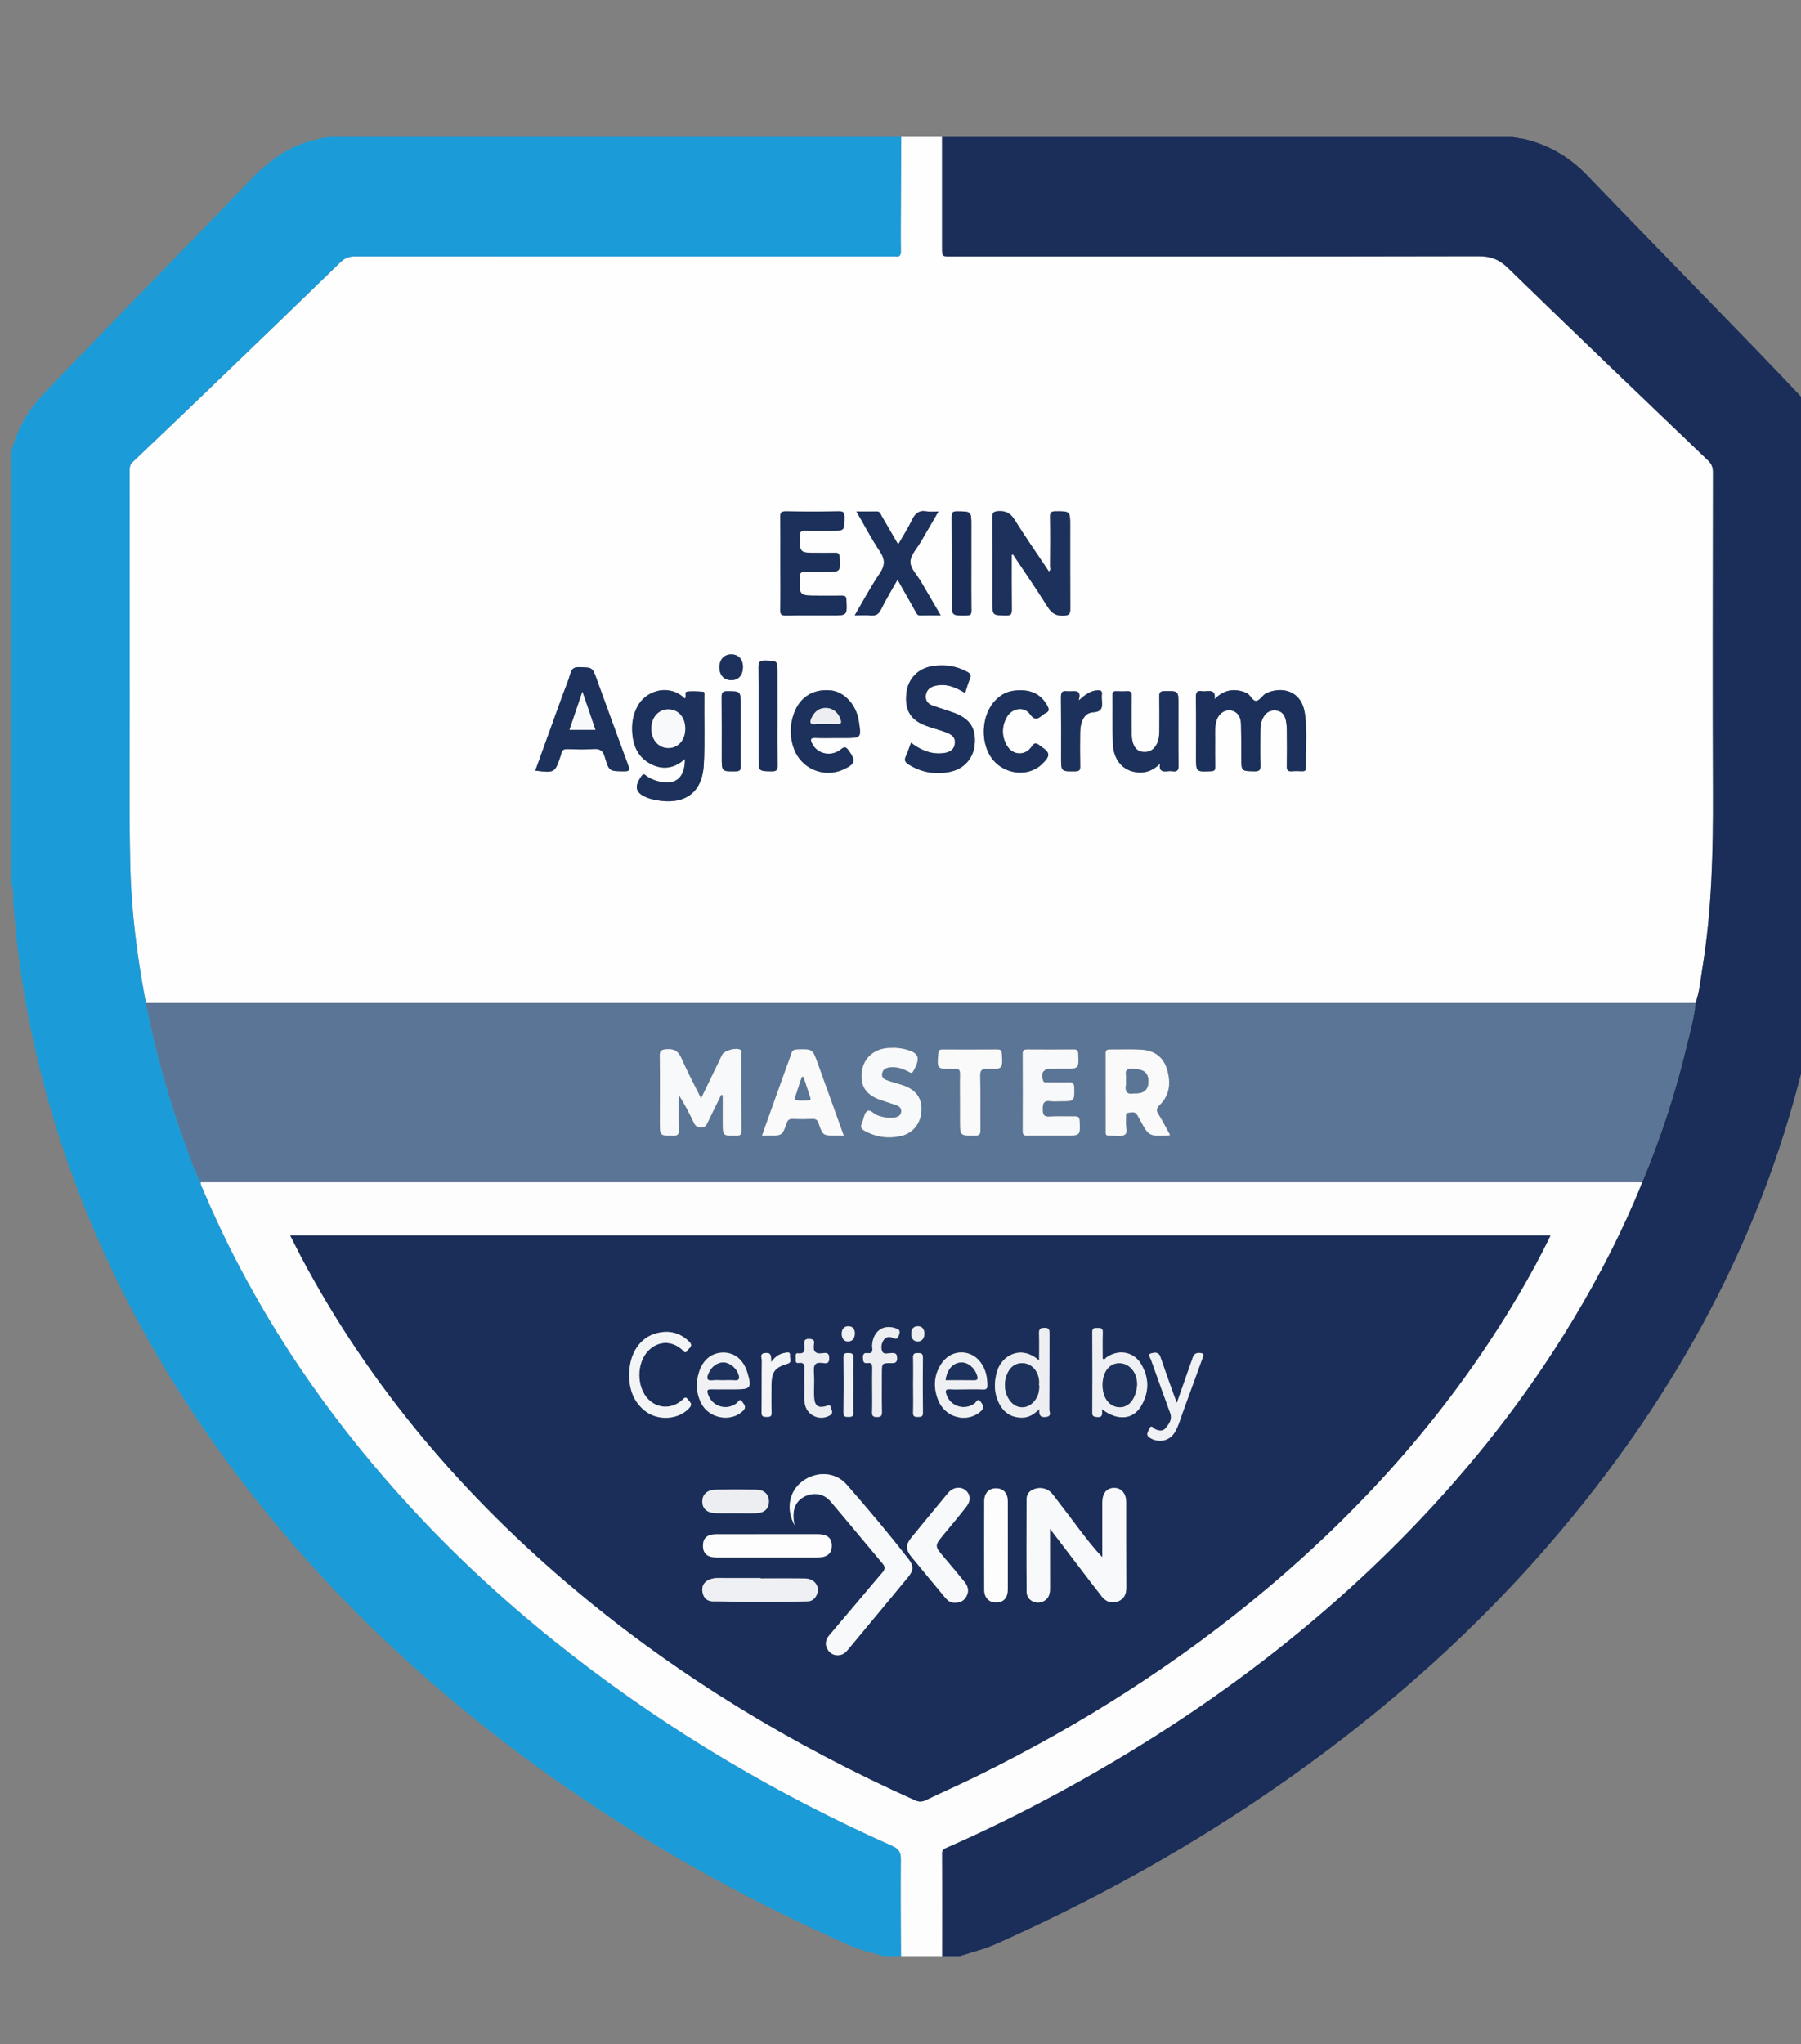 <?xml version="1.0" encoding="utf-8"?>
<!-- Generator: Adobe Illustrator 16.0.0, SVG Export Plug-In . SVG Version: 6.00 Build 0)  -->
<!DOCTYPE svg PUBLIC "-//W3C//DTD SVG 1.1//EN" "http://www.w3.org/Graphics/SVG/1.1/DTD/svg11.dtd">
<svg version="1.1" id="Layer_1" xmlns="http://www.w3.org/2000/svg" xmlns:xlink="http://www.w3.org/1999/xlink" x="0px" y="0px"
	 width="60.062px" height="68.166px" viewBox="0 0 60.062 68.166" enable-background="new 0 0 60.062 68.166" xml:space="preserve">
<rect x="0" y="0" width="60.062" height="68.166" fill="#808080" stroke="none"/>
<g>
	<path fill-rule="evenodd" clip-rule="evenodd" fill="#FEFEFE" d="M30.052,4.541c0.455,0,0.91,0,1.365,0c0,1.236,0,2.472,0,3.709
		c0,0.303,0,0.303,0.293,0.303c5.864,0,11.728,0.004,17.592-0.009c0.405,0,0.691,0.104,0.988,0.394
		c2.211,2.152,4.441,4.283,6.67,6.417c0.12,0.115,0.164,0.229,0.164,0.395c-0.004,3.557-0.013,7.116,0,10.673
		c0.008,1.965-0.036,3.924-0.354,5.869c-0.062,0.385-0.09,0.779-0.227,1.151c-0.113,0-0.228,0.002-0.341,0.002
		c-17.107,0-34.215,0-51.321,0c-0.016-0.051-0.034-0.102-0.045-0.153c-0.271-1.46-0.459-2.933-0.493-4.417
		c-0.036-1.66-0.018-3.322-0.018-4.982c-0.002-2.723,0-5.446-0.001-8.169c0-0.113-0.006-0.217,0.094-0.311
		c0.842-0.797,1.68-1.599,2.516-2.402c1.476-1.418,2.951-2.838,4.418-4.265c0.15-0.146,0.296-0.196,0.498-0.196
		c5.947,0.004,11.894,0.003,17.841,0.003c0.061,0,0.121-0.005,0.182,0.001c0.131,0.015,0.171-0.042,0.169-0.169
		c-0.006-0.349-0.003-0.698-0.002-1.046C30.044,6.406,30.047,5.473,30.052,4.541z M40.505,23.311
		c0.041-0.271-0.106-0.281-0.279-0.262c-0.045,0.004-0.092,0.007-0.137,0c-0.177-0.031-0.209,0.047-0.207,0.212
		c0.01,0.66,0.004,1.319,0.004,1.979c0,0.506-0.001,0.502,0.505,0.479c0.114-0.005,0.136-0.043,0.135-0.146
		c-0.006-0.311-0.003-0.622-0.002-0.932c0-0.211-0.019-0.425,0.053-0.63c0.084-0.25,0.331-0.387,0.552-0.298
		c0.197,0.078,0.252,0.255,0.258,0.442c0.01,0.371,0.009,0.743,0.01,1.114c0,0.454,0,0.444,0.447,0.453
		c0.169,0.003,0.196-0.058,0.191-0.207c-0.01-0.379-0.005-0.758-0.003-1.137c0.001-0.167,0.022-0.334,0.113-0.479
		c0.095-0.154,0.237-0.229,0.423-0.204c0.186,0.025,0.273,0.155,0.312,0.317c0.027,0.116,0.034,0.24,0.035,0.36
		c0.005,0.395,0.007,0.789-0.001,1.183c-0.003,0.131,0.039,0.176,0.167,0.165c0.112-0.01,0.228-0.005,0.34-0.001
		c0.08,0.002,0.131-0.013,0.129-0.109c-0.013-0.599,0.051-1.201-0.03-1.794c-0.11-0.815-0.784-0.92-1.268-0.71
		c-0.143,0.061-0.231,0.249-0.351,0.267c-0.132,0.021-0.196-0.213-0.348-0.273C41.172,22.944,40.829,22.989,40.505,23.311z
		 M33.739,18.501c0.014-0.005,0.027-0.011,0.041-0.017c0.387,0.583,0.786,1.159,1.157,1.751c0.137,0.217,0.281,0.307,0.541,0.294
		c0.19-0.01,0.216-0.071,0.215-0.236c-0.006-0.917-0.003-1.834-0.003-2.751c0-0.502,0-0.496-0.497-0.493
		c-0.142,0.001-0.178,0.042-0.176,0.181c0.009,0.553,0.005,1.106,0.001,1.66c0,0.052,0.036,0.119-0.039,0.165
		c-0.383-0.573-0.776-1.138-1.141-1.72c-0.137-0.219-0.285-0.306-0.543-0.291c-0.181,0.01-0.204,0.065-0.203,0.222
		c0.007,0.933,0.003,1.865,0.003,2.797c0,0.461,0,0.452,0.457,0.461c0.172,0.003,0.192-0.06,0.19-0.207
		C33.735,19.712,33.739,19.107,33.739,18.501z M22.842,25.307c0.005,0.657-0.341,0.915-0.949,0.729
		c-0.133-0.041-0.254-0.098-0.363-0.183c-0.046-0.037-0.074-0.056-0.123,0.01c-0.279,0.375-0.219,0.592,0.216,0.75
		c0.035,0.014,0.072,0.023,0.108,0.033c0.827,0.211,1.674,0.013,1.74-1.143c0.044-0.772,0.008-1.546,0.019-2.32
		c0-0.042,0.015-0.113-0.038-0.117c-0.173-0.013-0.348-0.025-0.521-0.009c-0.138,0.013-0.009,0.177-0.097,0.235
		c-0.471-0.484-1.271-0.313-1.577,0.266c-0.137,0.256-0.185,0.524-0.174,0.81c0.016,0.469,0.177,0.869,0.604,1.098
		C22.092,25.684,22.489,25.63,22.842,25.307z M26.025,18.792c0,0.516,0.007,1.031-0.003,1.547c-0.003,0.153,0.046,0.187,0.19,0.185
		c0.508-0.009,1.017-0.003,1.524-0.003c0.522,0,0.518,0,0.49-0.52c-0.006-0.115-0.048-0.141-0.149-0.139
		c-0.258,0.004-0.516,0.001-0.772,0.001c-0.663,0-0.661,0-0.626-0.656c0.006-0.11,0.038-0.142,0.145-0.139
		c0.235,0.006,0.471,0.001,0.706,0.001c0.502,0,0.499,0,0.47-0.497c-0.009-0.11-0.043-0.144-0.148-0.141
		c-0.204,0.005-0.409,0.001-0.615,0.001c-0.574,0-0.571,0-0.557-0.587c0.003-0.118,0.034-0.154,0.153-0.151
		c0.295,0.008,0.591,0.003,0.887,0.003c0.447,0,0.442,0,0.443-0.453c0-0.138-0.021-0.199-0.183-0.195
		c-0.591,0.01-1.183,0.01-1.773,0c-0.162-0.003-0.187,0.057-0.185,0.195C26.029,17.761,26.025,18.276,26.025,18.792z M17.852,25.697
		c0.652,0.079,0.652,0.079,0.851-0.506c0.006-0.021,0.015-0.043,0.019-0.065c0.019-0.119,0.089-0.15,0.206-0.146
		c0.288,0.009,0.577,0.02,0.863-0.002c0.218-0.017,0.317,0.055,0.38,0.264c0.144,0.484,0.153,0.474,0.642,0.479
		c0.173,0.002,0.2-0.034,0.139-0.199c-0.354-0.953-0.699-1.909-1.047-2.865c-0.147-0.405-0.146-0.396-0.567-0.41
		c-0.176-0.006-0.268,0.033-0.317,0.217c-0.062,0.232-0.162,0.454-0.244,0.68C18.468,23.993,18.159,24.844,17.852,25.697z
		 M32.185,23.11c0.055-0.164,0.096-0.326,0.163-0.477c0.055-0.125,0.001-0.179-0.095-0.233c-0.359-0.201-0.744-0.247-1.143-0.192
		c-0.486,0.066-0.83,0.424-0.882,0.898c-0.062,0.572,0.133,0.902,0.655,1.096c0.212,0.078,0.434,0.132,0.646,0.211
		c0.183,0.067,0.356,0.162,0.311,0.405c-0.044,0.229-0.225,0.283-0.425,0.3c-0.391,0.034-0.721-0.114-1.033-0.351
		c-0.06,0.159-0.107,0.311-0.174,0.453c-0.062,0.132-0.02,0.202,0.096,0.273c0.433,0.269,0.901,0.347,1.393,0.24
		c0.486-0.105,0.788-0.482,0.813-0.964c0.028-0.51-0.18-0.811-0.701-1.003c-0.234-0.085-0.474-0.155-0.707-0.239
		c-0.138-0.05-0.233-0.143-0.229-0.303c0.005-0.171,0.097-0.284,0.253-0.339c0.071-0.024,0.146-0.037,0.221-0.042
		C31.655,22.822,31.92,22.945,32.185,23.11z M31.372,20.521c-0.229-0.392-0.441-0.756-0.653-1.119
		c-0.129-0.222-0.36-0.446-0.357-0.667c0.002-0.23,0.228-0.46,0.358-0.688c0.188-0.325,0.376-0.647,0.577-0.992
		c-0.157,0-0.282,0.017-0.4-0.004c-0.25-0.043-0.38,0.07-0.483,0.288c-0.13,0.274-0.297,0.53-0.46,0.815
		c-0.199-0.343-0.376-0.652-0.556-0.958c-0.035-0.062-0.055-0.144-0.155-0.142c-0.215,0.003-0.43,0.001-0.681,0.001
		c0.273,0.47,0.502,0.913,0.779,1.325c0.18,0.268,0.183,0.468,0.001,0.738c-0.3,0.441-0.551,0.915-0.838,1.402
		c0.199,0,0.366-0.012,0.528,0.003c0.174,0.016,0.27-0.04,0.351-0.202c0.164-0.333,0.357-0.65,0.55-0.992
		c0.21,0.372,0.402,0.714,0.598,1.056c0.036,0.063,0.056,0.139,0.157,0.136C30.904,20.516,31.122,20.521,31.372,20.521z
		 M27.838,24.611c0.105,0,0.212,0,0.319,0c0.571,0,0.571,0,0.482-0.574c-0.083-0.536-0.479-0.969-0.929-1.015
		c-0.595-0.061-1.052,0.228-1.243,0.799c-0.131,0.385-0.129,0.773,0.014,1.157c0.248,0.663,1.002,0.975,1.646,0.681
		c0.396-0.181,0.423-0.299,0.169-0.641c-0.085-0.116-0.129-0.129-0.251-0.031c-0.324,0.259-0.779,0.161-0.955-0.18
		c-0.065-0.127-0.083-0.209,0.111-0.199C27.412,24.619,27.626,24.611,27.838,24.611z M38.684,25.468
		c-0.04,0.236,0.078,0.274,0.259,0.25c0.052-0.008,0.107-0.008,0.158,0c0.156,0.023,0.206-0.03,0.203-0.195
		c-0.01-0.675-0.004-1.35-0.004-2.025c0-0.467,0-0.459-0.47-0.453c-0.151,0.001-0.172,0.06-0.169,0.189
		c0.007,0.364,0.003,0.729,0.002,1.093c0,0.167-0.006,0.334-0.086,0.487c-0.092,0.176-0.23,0.274-0.438,0.262
		c-0.205-0.012-0.305-0.136-0.362-0.319c-0.039-0.126-0.035-0.254-0.036-0.382c-0.003-0.387-0.007-0.774,0.002-1.161
		c0.002-0.131-0.039-0.176-0.167-0.167c-0.113,0.009-0.229,0.006-0.342,0.001c-0.097-0.005-0.134,0.027-0.133,0.128
		c0.007,0.546-0.011,1.093,0.014,1.639c0.022,0.497,0.295,0.834,0.699,0.922C38.141,25.808,38.427,25.721,38.684,25.468z
		 M34.017,23.017c-0.346,0.002-0.573,0.09-0.8,0.312c-0.505,0.494-0.55,1.478-0.093,2.019c0.418,0.493,1.185,0.557,1.621,0.134
		c0.294-0.287,0.288-0.381-0.043-0.602c-0.013-0.008-0.025-0.018-0.037-0.027c-0.098-0.076-0.16-0.107-0.257,0.036
		c-0.218,0.328-0.645,0.303-0.837-0.041c-0.167-0.296-0.166-0.613-0.009-0.912c0.169-0.326,0.587-0.402,0.786-0.122
		c0.162,0.227,0.27,0.155,0.419,0.031c0.034-0.029,0.073-0.052,0.114-0.073c0.102-0.052,0.111-0.116,0.057-0.219
		C34.743,23.178,34.431,23.011,34.017,23.017z M35.971,23.359c0.108-0.36-0.104-0.311-0.277-0.31c-0.038,0-0.076,0.004-0.113-0.001
		c-0.164-0.026-0.2,0.05-0.198,0.204c0.008,0.667,0.004,1.335,0.004,2.002c0,0.478-0.001,0.472,0.479,0.465
		c0.133-0.001,0.162-0.046,0.159-0.169c-0.007-0.372-0.007-0.744-0.002-1.115c0.006-0.394,0.145-0.665,0.428-0.682
		c0.321-0.019,0.317-0.188,0.296-0.412c-0.007-0.06-0.008-0.122,0-0.181c0.02-0.131-0.046-0.15-0.156-0.142
		C36.358,23.035,36.187,23.166,35.971,23.359z M32.393,18.813c0-0.432,0-0.864,0-1.296c0-0.47-0.001-0.462-0.475-0.467
		c-0.152-0.001-0.186,0.046-0.185,0.19c0.006,0.932,0.003,1.864,0.003,2.795c0,0.499,0,0.495,0.495,0.488
		c0.13-0.001,0.167-0.036,0.164-0.165C32.389,19.843,32.393,19.328,32.393,18.813z M25.928,23.866c0-0.478,0-0.955,0-1.433
		c0-0.405,0-0.397-0.404-0.408c-0.174-0.004-0.231,0.038-0.229,0.223c0.01,1.008,0.004,2.017,0.004,3.024
		c0,0.451,0,0.443,0.45,0.448c0.157,0.001,0.185-0.053,0.183-0.194C25.924,24.972,25.928,24.419,25.928,23.866z M24.699,24.393
		c0-0.303,0-0.605,0-0.908c0-0.441,0-0.433-0.439-0.438c-0.168-0.002-0.195,0.059-0.193,0.208c0.007,0.666,0.003,1.332,0.003,1.997
		c0,0.481,0,0.475,0.472,0.468c0.136-0.002,0.162-0.047,0.161-0.17C24.694,25.164,24.699,24.778,24.699,24.393z M24.777,22.236
		c-0.002-0.26-0.158-0.421-0.403-0.416c-0.234,0.006-0.387,0.183-0.383,0.443c0.006,0.257,0.167,0.423,0.407,0.416
		C24.637,22.673,24.778,22.507,24.777,22.236z"/>
	<path fill-rule="evenodd" clip-rule="evenodd" fill="#1B9CD8" d="M30.052,4.541c-0.005,0.932-0.008,1.865-0.012,2.797
		c-0.001,0.349-0.004,0.698,0.002,1.046c0.002,0.127-0.038,0.184-0.169,0.169c-0.061-0.006-0.121-0.001-0.182-0.001
		c-5.947,0-11.894,0.001-17.841-0.003c-0.202,0-0.348,0.05-0.498,0.196c-1.467,1.427-2.942,2.846-4.418,4.265
		c-0.836,0.803-1.674,1.604-2.516,2.402c-0.1,0.094-0.094,0.198-0.094,0.311c0.001,2.723-0.001,5.446,0.001,8.169
		c0,1.661-0.019,3.322,0.018,4.982c0.034,1.484,0.223,2.958,0.493,4.417c0.011,0.052,0.029,0.103,0.045,0.153
		c0,0.022-0.006,0.046-0.002,0.067c0.326,1.605,0.758,3.182,1.328,4.718c0.148,0.402,0.276,0.813,0.489,1.189
		c-0.013,0.082,0.032,0.147,0.062,0.215c0.357,0.844,0.745,1.673,1.17,2.487c1.656,3.184,3.767,6.04,6.235,8.636
		c1.528,1.607,3.178,3.081,4.93,4.441c3.29,2.556,6.853,4.656,10.656,6.349c0.214,0.096,0.299,0.203,0.297,0.448
		c-0.012,1.077,0,2.154,0.005,3.231c-0.196,0-0.395,0-0.592,0c-0.367-0.11-0.744-0.185-1.099-0.341
		c-1.602-0.708-3.169-1.483-4.701-2.327c-4.065-2.241-7.797-4.937-11.138-8.16c-1.536-1.481-2.959-3.065-4.266-4.752
		c-2.658-3.43-4.748-7.17-6.134-11.29c-0.901-2.68-1.476-5.428-1.676-8.252c-0.016-0.22,0.019-0.449-0.078-0.661
		c0-4.78,0-9.56,0-14.34c0.186-0.76,0.558-1.42,1.096-1.982c1.192-1.248,2.397-2.485,3.6-3.726c1.064-1.099,2.138-2.189,3.192-3.298
		c0.593-0.625,1.238-1.157,2.088-1.392c0.224-0.062,0.451-0.109,0.678-0.164C17.365,4.541,23.708,4.541,30.052,4.541z"/>
	<path fill-rule="evenodd" clip-rule="evenodd" fill="#1A2E59" d="M50.447,4.541c0.131,0.077,0.283,0.066,0.424,0.102
		c0.799,0.2,1.478,0.597,2.052,1.193c1.313,1.366,2.638,2.722,3.957,4.083c1.055,1.089,2.115,2.172,3.155,3.276
		c0.487,0.518,0.85,1.121,0.994,1.833c0.017,0.088,0.025,0.18,0.025,0.27c0.001,4.529,0.021,9.058-0.009,13.586
		c-0.012,1.92-0.293,3.818-0.696,5.696c-1.236,5.744-3.821,10.839-7.45,15.425c-3.074,3.883-6.722,7.144-10.816,9.917
		c-2.812,1.906-5.78,3.529-8.883,4.91c-0.386,0.171-0.792,0.269-1.19,0.396c-0.197,0-0.396,0-0.593,0
		c0-1.138,0.005-2.275-0.003-3.413c-0.002-0.148,0.089-0.173,0.183-0.215c1.072-0.472,2.125-0.981,3.16-1.528
		c4.565-2.409,8.715-5.381,12.313-9.101c2.057-2.126,3.871-4.44,5.396-6.977c0.881-1.465,1.662-2.982,2.3-4.57
		c0.606-1.454,1.099-2.945,1.467-4.477c0.121-0.498,0.262-0.992,0.313-1.504c0.137-0.372,0.165-0.766,0.227-1.151
		c0.317-1.944,0.361-3.904,0.354-5.869c-0.013-3.558-0.004-7.116,0-10.673c0-0.166-0.044-0.28-0.164-0.395
		c-2.229-2.134-4.459-4.265-6.67-6.417c-0.297-0.29-0.583-0.395-0.988-0.394C43.438,8.557,37.574,8.553,31.71,8.553
		c-0.293,0-0.293,0-0.293-0.303c0-1.237,0-2.473,0-3.709C37.762,4.541,44.104,4.541,50.447,4.541z"/>
	<path fill-rule="evenodd" clip-rule="evenodd" fill="#FDFDFE" d="M54.765,39.423c-0.638,1.588-1.419,3.105-2.3,4.57
		c-1.524,2.537-3.339,4.85-5.396,6.977c-3.598,3.719-7.747,6.692-12.313,9.101c-1.035,0.547-2.088,1.056-3.16,1.528
		c-0.094,0.042-0.185,0.067-0.183,0.215c0.008,1.137,0.003,2.275,0.003,3.413c-0.455,0-0.91,0-1.365,0
		c-0.005-1.077-0.017-2.154-0.005-3.231c0.002-0.246-0.083-0.352-0.297-0.448c-3.804-1.693-7.366-3.793-10.656-6.349
		c-1.752-1.36-3.401-2.834-4.93-4.441c-2.469-2.597-4.579-5.452-6.235-8.636c-0.425-0.813-0.813-1.643-1.17-2.487
		c-0.029-0.068-0.074-0.134-0.062-0.215c0.046,0,0.091-0.001,0.137-0.001c15.901,0,31.803,0,47.703,0
		C54.613,39.418,54.688,39.421,54.765,39.423z M51.707,41.199c-14.021,0-28.009,0-42.026,0c0.125,0.246,0.238,0.474,0.355,0.698
		c2.305,4.353,5.443,8.021,9.207,11.167c3.423,2.863,7.21,5.143,11.277,6.968c0.119,0.054,0.22,0.058,0.341,0
		c0.592-0.284,1.193-0.549,1.782-0.84c3.455-1.703,6.684-3.758,9.633-6.243c3.313-2.792,6.142-6,8.348-9.738
		C51.007,42.562,51.37,41.901,51.707,41.199z"/>
	<path fill-rule="evenodd" clip-rule="evenodd" fill="#5A7595" d="M54.765,39.423c-0.076-0.001-0.151-0.004-0.228-0.004
		c-15.9,0-31.802,0-47.703,0c-0.046,0-0.091,0.001-0.137,0.001c-0.213-0.375-0.341-0.787-0.489-1.189
		c-0.57-1.536-1.002-3.112-1.328-4.718c-0.004-0.021,0.002-0.045,0.002-0.067c17.106,0,34.214,0,51.321,0
		c0.113,0,0.228-0.002,0.341-0.002c-0.051,0.512-0.191,1.006-0.313,1.504C55.863,36.478,55.371,37.969,54.765,39.423z M23.38,36.627
		c-0.231-0.47-0.459-0.89-0.648-1.327c-0.105-0.247-0.246-0.336-0.512-0.312c-0.164,0.016-0.219,0.044-0.216,0.218
		c0.009,0.744,0.003,1.487,0.003,2.23c0,0.441,0,0.435,0.448,0.434c0.138,0,0.185-0.034,0.181-0.177
		c-0.011-0.396-0.004-0.793-0.004-1.19c0.196,0.309,0.359,0.622,0.51,0.941c0.054,0.113,0.124,0.149,0.246,0.15
		c0.126,0.001,0.167-0.063,0.213-0.16c0.146-0.31,0.301-0.616,0.451-0.924c0.017,0.005,0.033,0.009,0.051,0.014c0,0.3,0,0.6,0,0.899
		c0,0.458,0,0.454,0.455,0.447c0.124-0.002,0.172-0.028,0.171-0.163c-0.005-0.85-0.003-1.7-0.004-2.549
		c0-0.051,0.02-0.11-0.031-0.149c-0.12-0.091-0.541,0.02-0.609,0.161C23.856,35.639,23.629,36.109,23.38,36.627z M39.021,37.848
		c-0.136-0.245-0.251-0.475-0.387-0.691c-0.087-0.134-0.065-0.203,0.048-0.317c0.352-0.35,0.366-0.787,0.222-1.225
		c-0.126-0.383-0.428-0.586-0.825-0.611c-0.354-0.021-0.712-0.004-1.067-0.008c-0.089-0.001-0.14,0.018-0.14,0.123
		c0.002,0.872,0.001,1.744,0.001,2.615c0,0.06-0.007,0.132,0.084,0.129c0.188-0.004,0.402,0.064,0.557-0.028
		c0.106-0.065,0.024-0.27,0.036-0.411c0.006-0.045-0.003-0.092,0.003-0.136c0.008-0.068-0.036-0.172,0.077-0.181
		c0.098-0.007,0.217-0.053,0.29,0.064c0.032,0.051,0.059,0.105,0.089,0.158c0.306,0.561,0.306,0.561,0.942,0.535
		C38.966,37.863,38.979,37.857,39.021,37.848z M35.047,37.866c0.166,0,0.333,0,0.499,0c0.487,0,0.483,0,0.461-0.49
		c-0.007-0.124-0.051-0.153-0.163-0.15c-0.273,0.005-0.547-0.013-0.819,0.006c-0.207,0.016-0.25-0.055-0.249-0.25
		c0-0.201,0.043-0.292,0.261-0.262c0.111,0.016,0.227,0.003,0.341,0.003c0.462,0,0.456,0,0.448-0.459
		c-0.003-0.147-0.06-0.177-0.189-0.172c-0.236,0.007-0.472,0.003-0.706,0c-0.056,0-0.117,0.02-0.146-0.067
		c-0.081-0.25,0.014-0.39,0.277-0.39c0.144,0,0.287,0,0.432,0c0.488,0,0.485,0,0.466-0.482c-0.003-0.115-0.031-0.16-0.153-0.159
		c-0.516,0.005-1.031,0.004-1.547,0.001c-0.1,0-0.152,0.017-0.152,0.135c0.004,0.864,0.004,1.729,0,2.593
		c0,0.108,0.035,0.146,0.143,0.144C34.515,37.862,34.78,37.866,35.047,37.866z M28.138,37.866c-0.297-0.828-0.58-1.617-0.864-2.406
		c-0.175-0.486-0.176-0.482-0.691-0.466c-0.11,0.003-0.159,0.038-0.193,0.141c-0.072,0.223-0.158,0.441-0.237,0.662
		c-0.244,0.681-0.487,1.364-0.739,2.069c0.091,0,0.159,0,0.226,0c0.445,0.001,0.448,0.002,0.598-0.417
		c0.035-0.102,0.086-0.141,0.196-0.137c0.22,0.009,0.44,0.009,0.658,0c0.115-0.004,0.172,0.028,0.21,0.145
		c0.139,0.412,0.146,0.41,0.584,0.409C27.959,37.866,28.035,37.866,28.138,37.866z M29.801,34.934c0,0.004-0.001,0.008-0.001,0.012
		c-0.053,0-0.105-0.003-0.159,0c-0.496,0.027-0.844,0.336-0.9,0.799c-0.06,0.477,0.147,0.778,0.65,0.945
		c0.164,0.056,0.33,0.107,0.494,0.164c0.1,0.034,0.177,0.094,0.17,0.213c-0.009,0.131-0.108,0.18-0.215,0.199
		c-0.19,0.035-0.373-0.006-0.558-0.064c-0.133-0.041-0.26-0.223-0.364-0.147c-0.103,0.075-0.112,0.271-0.177,0.407
		c-0.06,0.127-0.009,0.192,0.099,0.251c0.373,0.209,0.774,0.262,1.187,0.174c0.425-0.09,0.689-0.436,0.704-0.865
		c0.013-0.413-0.192-0.688-0.629-0.834c-0.149-0.05-0.305-0.088-0.455-0.139c-0.122-0.042-0.263-0.088-0.228-0.258
		c0.032-0.162,0.17-0.196,0.314-0.204c0.203-0.01,0.387,0.054,0.563,0.147c0.061,0.031,0.106,0.083,0.164-0.019
		c0.253-0.457,0.188-0.617-0.321-0.736C30.027,34.952,29.913,34.948,29.801,34.934z M32.015,36.756c0,0.212,0,0.424,0,0.636
		c0,0.482,0,0.477,0.49,0.478c0.146,0,0.193-0.038,0.191-0.189c-0.008-0.597,0.007-1.196-0.009-1.794
		c-0.007-0.206,0.054-0.253,0.252-0.248c0.502,0.013,0.501,0.003,0.47-0.497c-0.005-0.104-0.031-0.147-0.143-0.146
		c-0.613,0.004-1.228,0.003-1.841,0.001c-0.097,0-0.125,0.036-0.134,0.132c-0.043,0.515-0.046,0.515,0.457,0.516
		c0.03,0,0.063,0.003,0.091-0.001c0.144-0.021,0.18,0.047,0.177,0.181C32.009,36.135,32.015,36.445,32.015,36.756z"/>
	<path fill-rule="evenodd" clip-rule="evenodd" fill="#1B305A" d="M40.505,23.311c0.324-0.322,0.667-0.367,1.048-0.214
		c0.151,0.061,0.216,0.294,0.348,0.273c0.119-0.019,0.208-0.206,0.351-0.267c0.483-0.209,1.157-0.104,1.268,0.71
		c0.081,0.593,0.018,1.196,0.03,1.794c0.002,0.096-0.049,0.111-0.129,0.109c-0.112-0.004-0.228-0.009-0.34,0.001
		c-0.128,0.011-0.17-0.034-0.167-0.165c0.008-0.394,0.006-0.788,0.001-1.183c-0.001-0.12-0.008-0.244-0.035-0.36
		c-0.038-0.163-0.126-0.292-0.312-0.317c-0.186-0.025-0.328,0.049-0.423,0.204c-0.091,0.146-0.112,0.312-0.113,0.479
		c-0.002,0.379-0.007,0.758,0.003,1.137c0.005,0.149-0.022,0.21-0.191,0.207c-0.447-0.008-0.447,0.001-0.447-0.453
		c-0.001-0.371,0-0.743-0.01-1.114c-0.006-0.188-0.061-0.364-0.258-0.442c-0.221-0.089-0.468,0.049-0.552,0.298
		c-0.071,0.206-0.053,0.419-0.053,0.63c-0.001,0.311-0.004,0.622,0.002,0.932c0.001,0.103-0.021,0.142-0.135,0.146
		c-0.506,0.023-0.505,0.027-0.505-0.479c0-0.66,0.006-1.32-0.004-1.979c-0.002-0.165,0.03-0.243,0.207-0.212
		c0.045,0.008,0.092,0.005,0.137,0C40.398,23.03,40.546,23.041,40.505,23.311z"/>
	<path fill-rule="evenodd" clip-rule="evenodd" fill="#1C315B" d="M33.739,18.501c0,0.605-0.004,1.211,0.004,1.817
		c0.002,0.147-0.019,0.21-0.19,0.207c-0.457-0.009-0.457,0-0.457-0.461c0-0.932,0.004-1.864-0.003-2.797
		c-0.001-0.157,0.022-0.212,0.203-0.222c0.258-0.015,0.406,0.072,0.543,0.291c0.364,0.582,0.758,1.146,1.141,1.72
		c0.075-0.046,0.039-0.112,0.039-0.165c0.004-0.554,0.008-1.107-0.001-1.66c-0.002-0.139,0.034-0.18,0.176-0.181
		c0.497-0.003,0.497-0.01,0.497,0.493c0,0.917-0.003,1.834,0.003,2.751c0.001,0.165-0.024,0.226-0.215,0.236
		c-0.26,0.013-0.404-0.077-0.541-0.294c-0.371-0.593-0.771-1.168-1.157-1.751C33.767,18.49,33.753,18.496,33.739,18.501z"/>
	<path fill-rule="evenodd" clip-rule="evenodd" fill="#1C315B" d="M22.842,25.307c-0.353,0.323-0.75,0.377-1.155,0.16
		c-0.427-0.229-0.588-0.629-0.604-1.098c-0.011-0.286,0.037-0.554,0.174-0.81c0.306-0.579,1.106-0.75,1.577-0.266
		c0.088-0.058-0.041-0.222,0.097-0.235c0.173-0.016,0.348-0.004,0.521,0.009c0.053,0.004,0.038,0.074,0.038,0.117
		c-0.011,0.773,0.025,1.547-0.019,2.32c-0.066,1.156-0.913,1.354-1.74,1.143c-0.036-0.009-0.073-0.019-0.108-0.033
		c-0.435-0.157-0.495-0.374-0.216-0.75c0.049-0.065,0.077-0.047,0.123-0.01c0.109,0.085,0.23,0.143,0.363,0.183
		C22.501,26.222,22.847,25.964,22.842,25.307z M21.722,24.299c0,0.378,0.244,0.649,0.579,0.644c0.324-0.005,0.553-0.272,0.552-0.646
		c0-0.372-0.229-0.639-0.554-0.644C21.965,23.65,21.721,23.922,21.722,24.299z"/>
	<path fill-rule="evenodd" clip-rule="evenodd" fill="#1B305A" d="M26.025,18.792c0-0.516,0.004-1.031-0.003-1.546
		c-0.002-0.138,0.022-0.198,0.185-0.195c0.591,0.01,1.183,0.01,1.773,0c0.161-0.003,0.183,0.058,0.183,0.195
		c-0.001,0.453,0.004,0.453-0.443,0.453c-0.296,0-0.592,0.005-0.887-0.003c-0.119-0.003-0.15,0.033-0.153,0.151
		c-0.015,0.587-0.018,0.587,0.557,0.587c0.206,0,0.411,0.004,0.615-0.001c0.105-0.003,0.14,0.031,0.148,0.141
		c0.029,0.497,0.032,0.497-0.47,0.497c-0.235,0-0.471,0.005-0.706-0.001c-0.106-0.003-0.139,0.028-0.145,0.139
		c-0.035,0.657-0.037,0.656,0.626,0.656c0.257,0,0.515,0.003,0.772-0.001c0.102-0.001,0.144,0.024,0.149,0.139
		c0.027,0.52,0.032,0.52-0.49,0.52c-0.508,0-1.017-0.005-1.524,0.003c-0.145,0.002-0.193-0.032-0.19-0.185
		C26.032,19.823,26.025,19.308,26.025,18.792z"/>
	<path fill-rule="evenodd" clip-rule="evenodd" fill="#1C315B" d="M17.852,25.697c0.308-0.854,0.616-1.705,0.923-2.554
		c0.082-0.227,0.183-0.448,0.244-0.68c0.05-0.184,0.142-0.223,0.317-0.217c0.421,0.013,0.42,0.004,0.567,0.41
		c0.348,0.956,0.693,1.913,1.047,2.865c0.062,0.165,0.034,0.201-0.139,0.199c-0.488-0.005-0.498,0.005-0.642-0.479
		c-0.063-0.209-0.162-0.281-0.38-0.264c-0.286,0.022-0.575,0.011-0.863,0.002c-0.117-0.003-0.188,0.028-0.206,0.146
		c-0.004,0.022-0.013,0.044-0.019,0.065C18.504,25.776,18.504,25.776,17.852,25.697z M18.992,24.338c0.298,0,0.572,0,0.864,0
		c-0.145-0.423-0.283-0.83-0.434-1.273C19.273,23.509,19.136,23.913,18.992,24.338z"/>
	<path fill-rule="evenodd" clip-rule="evenodd" fill="#1C315B" d="M32.185,23.11c-0.265-0.165-0.529-0.289-0.838-0.266
		c-0.075,0.005-0.149,0.017-0.221,0.042c-0.156,0.055-0.248,0.168-0.253,0.339c-0.005,0.16,0.091,0.253,0.229,0.303
		c0.233,0.084,0.473,0.154,0.707,0.239c0.521,0.192,0.729,0.493,0.701,1.003c-0.025,0.481-0.327,0.858-0.813,0.964
		c-0.491,0.107-0.96,0.029-1.393-0.24c-0.115-0.071-0.157-0.141-0.096-0.273c0.066-0.142,0.114-0.294,0.174-0.453
		c0.313,0.236,0.643,0.385,1.033,0.351c0.2-0.017,0.381-0.071,0.425-0.3c0.046-0.243-0.128-0.337-0.311-0.405
		c-0.212-0.079-0.434-0.133-0.646-0.211c-0.522-0.193-0.717-0.524-0.655-1.096c0.052-0.475,0.396-0.832,0.882-0.898
		c0.398-0.054,0.783-0.008,1.143,0.192c0.096,0.054,0.149,0.108,0.095,0.233C32.28,22.785,32.239,22.947,32.185,23.11z"/>
	<path fill-rule="evenodd" clip-rule="evenodd" fill="#1C315B" d="M31.372,20.521c-0.25,0-0.468-0.004-0.685,0.001
		c-0.102,0.003-0.121-0.074-0.157-0.136c-0.195-0.341-0.388-0.684-0.598-1.056c-0.192,0.341-0.386,0.659-0.55,0.992
		c-0.081,0.163-0.177,0.218-0.351,0.202c-0.162-0.016-0.329-0.003-0.528-0.003c0.287-0.487,0.538-0.96,0.838-1.402
		c0.182-0.27,0.179-0.47-0.001-0.738c-0.277-0.412-0.506-0.855-0.779-1.325c0.251,0,0.466,0.002,0.681-0.001
		c0.101-0.002,0.12,0.08,0.155,0.142c0.18,0.306,0.356,0.615,0.556,0.958c0.163-0.285,0.33-0.542,0.46-0.815
		c0.104-0.218,0.233-0.331,0.483-0.288c0.118,0.021,0.243,0.004,0.4,0.004c-0.201,0.345-0.39,0.667-0.577,0.992
		c-0.131,0.228-0.356,0.458-0.358,0.688c-0.003,0.221,0.229,0.445,0.357,0.667C30.931,19.765,31.144,20.128,31.372,20.521z"/>
	<path fill-rule="evenodd" clip-rule="evenodd" fill="#1C315B" d="M27.838,24.611c-0.212,0-0.426,0.008-0.637-0.003
		c-0.194-0.01-0.177,0.072-0.111,0.199c0.176,0.341,0.631,0.439,0.955,0.18c0.122-0.098,0.166-0.084,0.251,0.031
		c0.254,0.341,0.227,0.46-0.169,0.641c-0.644,0.294-1.397-0.018-1.646-0.681c-0.143-0.384-0.145-0.772-0.014-1.157
		c0.191-0.571,0.648-0.86,1.243-0.799c0.449,0.046,0.846,0.479,0.929,1.015c0.089,0.574,0.089,0.574-0.482,0.574
		C28.05,24.611,27.943,24.611,27.838,24.611z M27.532,24.145c0.129,0,0.258-0.005,0.387,0.001c0.139,0.008,0.149-0.052,0.11-0.165
		c-0.075-0.218-0.252-0.363-0.462-0.374c-0.246-0.012-0.397,0.117-0.499,0.324c-0.077,0.157-0.054,0.24,0.146,0.215
		C27.319,24.135,27.426,24.145,27.532,24.145z"/>
	<path fill-rule="evenodd" clip-rule="evenodd" fill="#1C315B" d="M38.684,25.468c-0.257,0.253-0.543,0.34-0.87,0.269
		c-0.404-0.087-0.677-0.425-0.699-0.922c-0.024-0.545-0.007-1.092-0.014-1.639c-0.001-0.101,0.036-0.133,0.133-0.128
		c0.113,0.005,0.229,0.008,0.342-0.001c0.128-0.009,0.169,0.036,0.167,0.167c-0.009,0.387-0.005,0.774-0.002,1.161
		c0.001,0.127-0.003,0.255,0.036,0.382c0.058,0.183,0.157,0.307,0.362,0.319c0.208,0.012,0.347-0.086,0.438-0.262
		c0.08-0.153,0.086-0.32,0.086-0.487c0.001-0.364,0.005-0.729-0.002-1.093c-0.003-0.129,0.018-0.188,0.169-0.189
		c0.47-0.006,0.47-0.014,0.47,0.453c0,0.675-0.006,1.35,0.004,2.025c0.003,0.165-0.047,0.218-0.203,0.195
		c-0.051-0.008-0.106-0.008-0.158,0C38.762,25.742,38.644,25.705,38.684,25.468z"/>
	<path fill-rule="evenodd" clip-rule="evenodd" fill="#1C315B" d="M34.017,23.017c0.414-0.005,0.727,0.161,0.922,0.538
		c0.055,0.103,0.045,0.167-0.057,0.219c-0.041,0.021-0.08,0.043-0.114,0.073c-0.149,0.124-0.257,0.196-0.419-0.031
		c-0.199-0.28-0.617-0.204-0.786,0.122c-0.157,0.299-0.158,0.616,0.009,0.912c0.192,0.344,0.619,0.368,0.837,0.041
		c0.097-0.144,0.159-0.112,0.257-0.036c0.012,0.009,0.024,0.019,0.037,0.027c0.331,0.221,0.337,0.315,0.043,0.602
		c-0.437,0.422-1.203,0.358-1.621-0.134c-0.457-0.541-0.412-1.525,0.093-2.019C33.443,23.107,33.671,23.019,34.017,23.017z"/>
	<path fill-rule="evenodd" clip-rule="evenodd" fill="#1C315B" d="M35.971,23.359c0.216-0.193,0.388-0.324,0.619-0.34
		c0.11-0.008,0.176,0.011,0.156,0.142c-0.008,0.059-0.007,0.122,0,0.181c0.021,0.224,0.025,0.393-0.296,0.412
		c-0.283,0.018-0.422,0.288-0.428,0.682c-0.005,0.371-0.005,0.743,0.002,1.115c0.003,0.123-0.026,0.168-0.159,0.169
		c-0.48,0.006-0.479,0.012-0.479-0.465c0-0.667,0.004-1.335-0.004-2.002c-0.002-0.154,0.034-0.23,0.198-0.204
		c0.037,0.005,0.075,0.001,0.113,0.001C35.867,23.048,36.079,22.999,35.971,23.359z"/>
	<path fill-rule="evenodd" clip-rule="evenodd" fill="#1A2E59" d="M32.393,18.813c0,0.515-0.004,1.03,0.003,1.546
		c0.003,0.129-0.034,0.163-0.164,0.165c-0.495,0.007-0.495,0.011-0.495-0.488c0-0.931,0.003-1.864-0.003-2.795
		c-0.001-0.144,0.032-0.191,0.185-0.19c0.474,0.005,0.475-0.003,0.475,0.467C32.393,17.949,32.393,18.381,32.393,18.813z"/>
	<path fill-rule="evenodd" clip-rule="evenodd" fill="#1A2E59" d="M25.928,23.866c0,0.553-0.004,1.106,0.003,1.66
		c0.002,0.141-0.025,0.195-0.183,0.194c-0.45-0.004-0.45,0.003-0.45-0.448c0-1.008,0.006-2.016-0.004-3.024
		c-0.002-0.185,0.056-0.227,0.229-0.223c0.404,0.011,0.404,0.003,0.404,0.408C25.928,22.911,25.928,23.389,25.928,23.866z"/>
	<path fill-rule="evenodd" clip-rule="evenodd" fill="#1A2E59" d="M24.699,24.393c0,0.385-0.005,0.771,0.003,1.157
		c0.001,0.123-0.025,0.168-0.161,0.17c-0.472,0.006-0.472,0.013-0.472-0.468c0-0.665,0.004-1.331-0.003-1.997
		c-0.002-0.149,0.025-0.211,0.193-0.208c0.439,0.005,0.439-0.003,0.439,0.438C24.699,23.788,24.699,24.09,24.699,24.393z"/>
	<path fill-rule="evenodd" clip-rule="evenodd" fill="#1C315B" d="M24.777,22.236c0.001,0.271-0.141,0.438-0.379,0.444
		c-0.24,0.007-0.401-0.159-0.407-0.416c-0.004-0.261,0.148-0.438,0.383-0.443C24.619,21.815,24.775,21.976,24.777,22.236z"/>
	<path fill-rule="evenodd" clip-rule="evenodd" fill="#1A2E59" d="M51.707,41.199c-0.337,0.702-0.7,1.363-1.083,2.013
		c-2.206,3.739-5.034,6.946-8.348,9.738c-2.949,2.485-6.178,4.54-9.633,6.243c-0.589,0.291-1.19,0.556-1.782,0.84
		c-0.121,0.057-0.222,0.053-0.341,0c-4.067-1.825-7.854-4.105-11.277-6.968c-3.764-3.147-6.902-6.814-9.207-11.167
		c-0.117-0.224-0.23-0.452-0.355-0.698C23.698,41.199,37.686,41.199,51.707,41.199z M35.015,50.976
		c0.364,0.479,0.689,0.905,1.015,1.331c0.239,0.313,0.475,0.628,0.72,0.936c0.136,0.168,0.32,0.239,0.527,0.161
		c0.205-0.078,0.286-0.239,0.285-0.464c-0.006-0.948-0.003-1.896-0.004-2.844c0-0.29-0.159-0.479-0.399-0.478
		c-0.248,0.001-0.392,0.173-0.396,0.479c-0.002,0.235,0,0.47,0,0.706c0,0.375,0,0.749,0,1.124c-0.28-0.289-0.512-0.591-0.744-0.896
		c-0.303-0.398-0.601-0.799-0.908-1.194c-0.153-0.197-0.383-0.259-0.609-0.184c-0.17,0.057-0.266,0.171-0.266,0.353
		c-0.002,1.023-0.006,2.048,0.002,3.072c0.001,0.265,0.269,0.429,0.52,0.337c0.2-0.074,0.259-0.234,0.259-0.433
		C35.014,52.336,35.015,51.692,35.015,50.976z M26.5,50.862c-0.106-0.467,0.005-0.782,0.31-0.948
		c0.305-0.165,0.66-0.116,0.887,0.151c0.584,0.687,1.156,1.383,1.736,2.072c0.094,0.11,0.088,0.193-0.002,0.295
		c-0.189,0.217-0.372,0.438-0.558,0.659c-0.406,0.479-0.813,0.958-1.218,1.439c-0.124,0.147-0.156,0.315-0.048,0.481
		c0.099,0.155,0.251,0.214,0.434,0.17c0.125-0.031,0.201-0.13,0.279-0.223c0.653-0.787,1.307-1.573,1.957-2.361
		c0.188-0.229,0.199-0.381,0.019-0.611c-0.66-0.849-1.352-1.672-2.061-2.481c-0.377-0.433-1.011-0.458-1.479-0.107
		C26.319,49.725,26.201,50.32,26.5,50.862z M31.85,53.442c0.172,0.005,0.302-0.066,0.379-0.211c0.091-0.165,0.06-0.327-0.053-0.468
		c-0.224-0.277-0.452-0.55-0.684-0.821c-0.335-0.396-0.335-0.394-0.011-0.785c0.256-0.309,0.515-0.617,0.76-0.935
		c0.139-0.181,0.117-0.386-0.024-0.512c-0.157-0.142-0.385-0.13-0.554,0.028c-0.028,0.025-0.052,0.055-0.076,0.085
		c-0.4,0.485-0.803,0.969-1.199,1.457c-0.187,0.229-0.185,0.399,0.005,0.631c0.375,0.458,0.753,0.911,1.131,1.366
		C31.609,53.38,31.712,53.452,31.85,53.442z M25.596,51.159c-0.568,0-1.137-0.001-1.704,0c-0.306,0.001-0.447,0.124-0.448,0.384
		c-0.001,0.255,0.147,0.388,0.447,0.389c1.129,0.002,2.257,0.002,3.385,0c0.313,0,0.466-0.136,0.462-0.4
		c-0.003-0.251-0.152-0.373-0.461-0.374C26.716,51.158,26.155,51.159,25.596,51.159z M25.364,52.633c0-0.004,0-0.008,0-0.013
		c-0.387,0-0.773,0-1.159,0c-0.183,0-0.367-0.022-0.541,0.048c-0.186,0.075-0.271,0.221-0.237,0.417
		c0.031,0.191,0.146,0.312,0.354,0.313c0.145,0.001,0.289,0,0.433,0.004c0.909,0.032,1.816,0.021,2.727-0.005
		c0.135-0.005,0.226-0.08,0.285-0.194c0.144-0.278-0.044-0.564-0.384-0.569C26.35,52.627,25.856,52.633,25.364,52.633z
		 M33.61,51.542c0-0.493,0.001-0.985-0.001-1.477c0-0.271-0.143-0.428-0.383-0.435c-0.247-0.006-0.403,0.157-0.403,0.44
		c-0.004,0.978-0.003,1.955,0,2.932c0,0.276,0.162,0.441,0.41,0.433c0.242-0.007,0.375-0.161,0.376-0.439
		C33.611,52.511,33.61,52.026,33.61,51.542z M34.663,46.985c-0.02,0.198,0.026,0.287,0.216,0.264
		c0.208-0.023,0.114-0.169,0.114-0.256c0.008-0.841,0.003-1.683,0.007-2.524c0-0.124-0.009-0.191-0.166-0.191
		c-0.159,0-0.187,0.056-0.183,0.196c0.01,0.291,0.003,0.583,0.003,0.896c-0.614-0.55-1.246-0.149-1.396,0.342
		c-0.115,0.375-0.114,0.747,0.071,1.103c0.163,0.311,0.426,0.464,0.775,0.456C34.317,47.266,34.488,47.156,34.663,46.985z
		 M36.749,46.988c0.51,0.397,1.034,0.356,1.307-0.103c0.272-0.458,0.274-0.941-0.002-1.401c-0.252-0.42-0.764-0.501-1.162-0.212
		c-0.029,0.021-0.05,0.085-0.119,0.038c0-0.289-0.008-0.584,0.004-0.879c0.006-0.154-0.077-0.148-0.184-0.148
		c-0.1,0-0.167-0.001-0.166,0.14c0.008,0.895,0.006,1.79,0.001,2.685c-0.001,0.112,0.04,0.129,0.143,0.143
		C36.782,47.276,36.762,47.147,36.749,46.988z M20.984,45.839c-0.003,0.468,0.132,0.881,0.503,1.189
		c0.442,0.367,1.147,0.317,1.505-0.084c0.124-0.139,0.004-0.194-0.053-0.281c-0.08-0.117-0.124-0.036-0.188,0.021
		c-0.342,0.304-0.808,0.295-1.124-0.019c-0.4-0.397-0.408-1.206-0.013-1.618c0.325-0.338,0.784-0.355,1.134-0.041
		c0.057,0.052,0.104,0.153,0.183,0.021c0.053-0.089,0.202-0.14,0.055-0.287c-0.305-0.302-0.665-0.386-1.063-0.291
		C21.343,44.589,20.988,45.129,20.984,45.839z M32.224,46.329c0.188,0,0.379-0.004,0.567,0.002c0.098,0.004,0.137-0.029,0.137-0.127
		c0.001-0.246-0.042-0.48-0.17-0.695c-0.313-0.526-1.011-0.556-1.355-0.048c-0.257,0.377-0.283,0.793-0.12,1.212
		c0.228,0.595,0.949,0.79,1.411,0.398c0.134-0.113,0.107-0.199,0.017-0.32c-0.111-0.148-0.152,0.004-0.204,0.043
		c-0.335,0.25-0.813,0.105-0.944-0.292c-0.035-0.105-0.046-0.188,0.116-0.177C31.858,46.338,32.041,46.329,32.224,46.329z
		 M24.261,46.329c0.091,0,0.182,0,0.273,0c0.501,0,0.541-0.057,0.389-0.557c-0.125-0.419-0.413-0.663-0.786-0.668
		c-0.389-0.006-0.691,0.228-0.825,0.648c-0.111,0.345-0.098,0.688,0.06,1.016c0.253,0.532,0.99,0.671,1.401,0.282
		c0.132-0.126,0.05-0.205-0.018-0.302c-0.094-0.134-0.135,0.002-0.186,0.041c-0.35,0.269-0.84,0.107-0.966-0.317
		c-0.034-0.117-0.002-0.148,0.112-0.144C23.897,46.333,24.079,46.329,24.261,46.329z M39.247,46.78
		c-0.048-0.124-0.07-0.179-0.09-0.236c-0.154-0.433-0.313-0.865-0.46-1.3c-0.062-0.182-0.214-0.142-0.318-0.112
		c-0.119,0.033-0.02,0.137,0.003,0.201c0.212,0.597,0.426,1.193,0.644,1.788c0.078,0.213-0.042,0.367-0.16,0.507
		c-0.094,0.11-0.229,0.084-0.354,0.021c-0.057-0.028-0.119-0.16-0.183-0.002c-0.044,0.106-0.141,0.201,0.026,0.301
		c0.294,0.177,0.651,0.103,0.826-0.194c0.12-0.203,0.181-0.43,0.26-0.65c0.219-0.602,0.44-1.203,0.658-1.805
		c0.034-0.094,0.084-0.177-0.096-0.185c-0.168-0.007-0.203,0.088-0.244,0.206C39.597,45.788,39.433,46.253,39.247,46.78z
		 M24.526,50.459c0.234,0,0.469,0.007,0.703-0.002c0.264-0.01,0.411-0.152,0.414-0.381c0.003-0.239-0.15-0.396-0.42-0.401
		c-0.454-0.007-0.907-0.008-1.361,0c-0.286,0.006-0.445,0.165-0.44,0.407c0.005,0.229,0.165,0.368,0.447,0.375
		C24.089,50.465,24.308,50.459,24.526,50.459z M29.087,46.333c0,0.25,0.006,0.501-0.003,0.751c-0.004,0.128,0.034,0.167,0.163,0.166
		c0.128-0.001,0.168-0.036,0.166-0.166c-0.008-0.44-0.003-0.879-0.003-1.319c0-0.308,0.001-0.313,0.307-0.311
		c0.138,0.001,0.209-0.02,0.2-0.185c-0.008-0.123-0.052-0.151-0.163-0.152c-0.11,0-0.267,0.06-0.32-0.033
		c-0.063-0.108-0.051-0.266,0.028-0.389c0.072-0.113,0.196-0.141,0.3-0.089c0.147,0.074,0.179,0.031,0.224-0.108
		c0.054-0.164-0.049-0.185-0.147-0.216c-0.408-0.128-0.736,0.133-0.753,0.592c-0.004,0.104,0.068,0.269-0.149,0.245
		c-0.119-0.013-0.159,0.035-0.157,0.155c0.003,0.114,0.014,0.198,0.157,0.177s0.155,0.062,0.153,0.176
		C29.083,45.863,29.087,46.098,29.087,46.333z M26.823,46.186c0.021,0.209-0.038,0.461,0.039,0.706
		c0.108,0.339,0.51,0.485,0.811,0.306c0.13-0.078,0.069-0.164,0.036-0.248c-0.016-0.039-0.001-0.116-0.111-0.078
		c-0.315,0.11-0.442,0.013-0.449-0.33c-0.006-0.265,0.015-0.532-0.006-0.795c-0.018-0.232,0.045-0.336,0.291-0.297
		c0.11,0.017,0.221,0.033,0.221-0.157c0.001-0.177-0.087-0.19-0.209-0.169c-0.257,0.044-0.343-0.064-0.299-0.308
		c0.023-0.129-0.035-0.163-0.163-0.167c-0.163-0.006-0.165,0.08-0.161,0.197c0.007,0.145,0.05,0.312-0.206,0.283
		c-0.118-0.013-0.07,0.109-0.077,0.174c-0.004,0.064-0.019,0.161,0.086,0.146c0.218-0.033,0.206,0.099,0.2,0.244
		C26.82,45.843,26.823,45.995,26.823,46.186z M25.717,45.42c-0.003-0.188,0.015-0.322-0.193-0.303
		c-0.207,0.019-0.117,0.164-0.118,0.252c-0.009,0.575,0.001,1.151-0.009,1.727c-0.002,0.149,0.066,0.149,0.178,0.151
		c0.11,0.002,0.161-0.019,0.157-0.146c-0.011-0.303-0.005-0.606-0.004-0.909c0.002-0.441,0.109-0.591,0.528-0.714
		c0.181-0.053,0.07-0.188,0.087-0.282c0.02-0.127-0.091-0.095-0.157-0.085C26.007,45.137,25.861,45.226,25.717,45.42z
		 M28.454,46.197c0-0.311-0.005-0.621,0.003-0.931c0.003-0.132-0.06-0.146-0.165-0.147c-0.11-0.002-0.165,0.02-0.163,0.148
		c0.007,0.613,0.007,1.227-0.001,1.839c-0.001,0.135,0.061,0.142,0.164,0.141c0.103-0.001,0.17-0.005,0.165-0.142
		C28.448,46.804,28.454,46.5,28.454,46.197z M30.453,46.174c0,0.31,0.008,0.621-0.002,0.931c-0.005,0.133,0.056,0.144,0.161,0.142
		c0.101-0.001,0.168-0.002,0.167-0.14c-0.007-0.613-0.006-1.226-0.001-1.839c0.001-0.13-0.057-0.148-0.163-0.149
		c-0.108-0.001-0.168,0.016-0.164,0.146C30.46,45.568,30.453,45.871,30.453,46.174z M30.829,44.466
		c-0.009-0.141-0.07-0.24-0.215-0.243c-0.161-0.002-0.224,0.112-0.225,0.254c0,0.143,0.07,0.259,0.226,0.253
		C30.771,44.725,30.823,44.605,30.829,44.466z M28.506,44.455c0.002-0.132-0.067-0.227-0.208-0.23
		c-0.157-0.005-0.227,0.113-0.227,0.251c0.001,0.136,0.061,0.263,0.222,0.254C28.445,44.723,28.509,44.613,28.506,44.455z"/>
	<path fill-rule="evenodd" clip-rule="evenodd" fill="#F8F9FA" d="M23.38,36.627c0.249-0.518,0.477-0.988,0.704-1.458
		c0.068-0.141,0.489-0.252,0.609-0.161c0.051,0.039,0.031,0.098,0.031,0.149c0.001,0.849-0.001,1.699,0.004,2.549
		c0.001,0.135-0.047,0.161-0.171,0.163c-0.455,0.007-0.455,0.011-0.455-0.447c0-0.3,0-0.6,0-0.899
		c-0.018-0.005-0.034-0.009-0.051-0.014c-0.15,0.309-0.306,0.614-0.451,0.924c-0.046,0.097-0.087,0.161-0.213,0.16
		c-0.122-0.001-0.192-0.037-0.246-0.15c-0.15-0.319-0.313-0.632-0.51-0.941c0,0.397-0.007,0.794,0.004,1.19
		c0.004,0.144-0.043,0.177-0.181,0.177c-0.448,0.001-0.448,0.007-0.448-0.434c0-0.743,0.006-1.486-0.003-2.23
		c-0.003-0.174,0.052-0.202,0.216-0.218c0.266-0.024,0.406,0.065,0.512,0.312C22.921,35.737,23.148,36.157,23.38,36.627z"/>
	<path fill-rule="evenodd" clip-rule="evenodd" fill="#FAFAFB" d="M39.021,37.848c-0.041,0.01-0.055,0.016-0.07,0.016
		c-0.637,0.026-0.637,0.026-0.942-0.535c-0.03-0.053-0.057-0.107-0.089-0.158c-0.073-0.117-0.192-0.071-0.29-0.064
		c-0.113,0.009-0.069,0.113-0.077,0.181c-0.006,0.044,0.003,0.091-0.003,0.136c-0.012,0.141,0.07,0.346-0.036,0.411
		c-0.154,0.092-0.369,0.024-0.557,0.028c-0.091,0.003-0.084-0.069-0.084-0.129c0-0.872,0.001-1.743-0.001-2.615
		c0-0.105,0.051-0.124,0.14-0.123c0.355,0.003,0.713-0.014,1.067,0.008c0.397,0.024,0.699,0.228,0.825,0.611
		c0.145,0.438,0.13,0.875-0.222,1.225c-0.113,0.114-0.135,0.183-0.048,0.317C38.77,37.373,38.885,37.603,39.021,37.848z
		 M37.55,36.052c0,0.045,0.008,0.091-0.001,0.135c-0.033,0.211,0.037,0.315,0.264,0.273c0.029-0.005,0.06,0,0.091-0.001
		c0.266-0.006,0.397-0.143,0.393-0.41c-0.005-0.292-0.155-0.391-0.526-0.409c-0.339-0.017-0.185,0.224-0.22,0.367
		C37.547,36.021,37.55,36.036,37.55,36.052z"/>
	<path fill-rule="evenodd" clip-rule="evenodd" fill="#F8F9FA" d="M35.047,37.866c-0.267,0-0.532-0.004-0.798,0.001
		c-0.107,0.002-0.143-0.036-0.143-0.144c0.004-0.864,0.004-1.729,0-2.593c0-0.118,0.053-0.136,0.152-0.135
		c0.516,0.003,1.031,0.004,1.547-0.001c0.122-0.001,0.15,0.044,0.153,0.159c0.02,0.482,0.022,0.482-0.466,0.482
		c-0.145,0-0.288,0-0.432,0c-0.264,0-0.358,0.14-0.277,0.39c0.028,0.087,0.09,0.067,0.146,0.067c0.234,0.003,0.47,0.007,0.706,0
		c0.13-0.005,0.187,0.025,0.189,0.172c0.008,0.459,0.014,0.459-0.448,0.459c-0.114,0-0.229,0.013-0.341-0.003
		c-0.218-0.031-0.261,0.061-0.261,0.262c-0.001,0.196,0.042,0.266,0.249,0.25c0.272-0.02,0.546-0.001,0.819-0.006
		c0.112-0.002,0.156,0.027,0.163,0.15c0.022,0.49,0.026,0.49-0.461,0.49C35.38,37.866,35.213,37.866,35.047,37.866z"/>
	<path fill-rule="evenodd" clip-rule="evenodd" fill="#FAFAFB" d="M28.138,37.866c-0.103,0-0.179,0-0.254,0
		c-0.438,0-0.445,0.002-0.584-0.409c-0.038-0.117-0.095-0.149-0.21-0.145c-0.218,0.009-0.438,0.009-0.658,0
		c-0.11-0.004-0.161,0.035-0.196,0.137c-0.149,0.42-0.152,0.419-0.598,0.417c-0.066,0-0.135,0-0.226,0
		c0.252-0.705,0.495-1.388,0.739-2.069c0.079-0.221,0.165-0.439,0.237-0.662c0.034-0.103,0.083-0.138,0.193-0.141
		c0.516-0.016,0.517-0.02,0.691,0.466C27.558,36.249,27.841,37.039,28.138,37.866z M26.793,35.909
		c-0.017,0.001-0.034,0.002-0.052,0.004c-0.07,0.214-0.142,0.429-0.212,0.643c-0.016,0.048-0.056,0.12,0.021,0.129
		c0.143,0.016,0.287,0.01,0.431,0.004c0.071-0.003,0.047-0.06,0.034-0.102C26.941,36.361,26.866,36.135,26.793,35.909z"/>
	<path fill-rule="evenodd" clip-rule="evenodd" fill="#F8F9FA" d="M29.801,34.934c0.112,0.014,0.227,0.018,0.338,0.043
		c0.51,0.119,0.574,0.279,0.321,0.736c-0.058,0.102-0.104,0.05-0.164,0.019c-0.176-0.093-0.359-0.157-0.563-0.147
		c-0.145,0.008-0.282,0.042-0.314,0.204c-0.035,0.17,0.105,0.216,0.228,0.258c0.15,0.051,0.306,0.089,0.455,0.139
		c0.437,0.146,0.642,0.421,0.629,0.834c-0.015,0.43-0.279,0.775-0.704,0.865c-0.412,0.087-0.813,0.035-1.187-0.174
		c-0.107-0.059-0.158-0.124-0.099-0.251c0.064-0.136,0.074-0.333,0.177-0.407c0.104-0.075,0.231,0.106,0.364,0.147
		c0.185,0.058,0.367,0.099,0.558,0.064c0.106-0.019,0.206-0.067,0.215-0.199c0.007-0.119-0.07-0.179-0.17-0.213
		c-0.164-0.056-0.33-0.108-0.494-0.164c-0.503-0.167-0.71-0.468-0.65-0.945c0.057-0.463,0.404-0.772,0.9-0.799
		c0.054-0.003,0.106,0,0.159,0C29.8,34.942,29.801,34.938,29.801,34.934z"/>
	<path fill-rule="evenodd" clip-rule="evenodd" fill="#FAFAFB" d="M32.015,36.756c0-0.311-0.006-0.621,0.002-0.932
		c0.003-0.134-0.033-0.202-0.177-0.181c-0.028,0.004-0.061,0.001-0.091,0.001c-0.503-0.001-0.5-0.001-0.457-0.516
		c0.009-0.096,0.037-0.132,0.134-0.132c0.613,0.002,1.228,0.003,1.841-0.001c0.111,0,0.138,0.042,0.143,0.146
		c0.031,0.5,0.032,0.51-0.47,0.497c-0.198-0.006-0.259,0.042-0.252,0.248c0.016,0.598,0.001,1.197,0.009,1.794
		c0.002,0.151-0.045,0.189-0.191,0.189c-0.49-0.001-0.49,0.004-0.49-0.478C32.015,37.18,32.015,36.968,32.015,36.756z"/>
	<path fill-rule="evenodd" clip-rule="evenodd" fill="#F8F9FA" d="M21.722,24.299c-0.001-0.377,0.243-0.649,0.577-0.645
		c0.324,0.005,0.554,0.271,0.554,0.644c0.001,0.373-0.228,0.64-0.552,0.646C21.966,24.948,21.722,24.678,21.722,24.299z"/>
	<path fill-rule="evenodd" clip-rule="evenodd" fill="#F8F9FA" d="M18.992,24.338c0.144-0.425,0.281-0.829,0.431-1.273
		c0.15,0.443,0.289,0.85,0.434,1.273C19.564,24.338,19.29,24.338,18.992,24.338z"/>
	<path fill-rule="evenodd" clip-rule="evenodd" fill="#EDEEF1" d="M27.532,24.145c-0.106,0-0.213-0.01-0.318,0.002
		c-0.199,0.024-0.223-0.059-0.146-0.215c0.102-0.207,0.253-0.336,0.499-0.324c0.21,0.011,0.387,0.156,0.462,0.374
		c0.039,0.113,0.028,0.173-0.11,0.165C27.79,24.139,27.661,24.145,27.532,24.145z"/>
	<path fill-rule="evenodd" clip-rule="evenodd" fill="#F8F9FA" d="M35.015,50.976c0,0.716-0.001,1.36,0.001,2.004
		c0,0.199-0.059,0.358-0.259,0.433c-0.251,0.092-0.519-0.072-0.52-0.337c-0.008-1.024-0.004-2.048-0.002-3.072
		c0-0.181,0.096-0.296,0.266-0.353c0.227-0.075,0.456-0.013,0.609,0.184c0.308,0.395,0.605,0.796,0.908,1.194
		c0.232,0.304,0.464,0.607,0.744,0.896c0-0.375,0-0.749,0-1.124c0-0.235-0.002-0.47,0-0.706c0.004-0.306,0.147-0.478,0.396-0.479
		c0.24,0,0.399,0.188,0.399,0.478c0.001,0.948-0.002,1.896,0.004,2.844c0.001,0.225-0.08,0.387-0.285,0.464
		c-0.207,0.078-0.392,0.007-0.527-0.161c-0.245-0.308-0.48-0.623-0.72-0.936C35.704,51.881,35.379,51.455,35.015,50.976z"/>
	<path fill-rule="evenodd" clip-rule="evenodd" fill="#F8F9FA" d="M26.5,50.862c-0.299-0.542-0.181-1.137,0.257-1.464
		c0.468-0.351,1.102-0.325,1.479,0.107c0.709,0.809,1.4,1.632,2.061,2.481c0.181,0.23,0.17,0.382-0.019,0.611
		c-0.65,0.788-1.304,1.575-1.957,2.361c-0.078,0.093-0.154,0.192-0.279,0.223c-0.183,0.044-0.335-0.015-0.434-0.17
		c-0.108-0.167-0.076-0.334,0.048-0.481c0.405-0.481,0.812-0.96,1.218-1.439c0.186-0.22,0.368-0.442,0.558-0.659
		c0.09-0.103,0.096-0.186,0.002-0.295c-0.58-0.689-1.152-1.385-1.736-2.072c-0.227-0.268-0.582-0.316-0.887-0.151
		C26.505,50.08,26.394,50.395,26.5,50.862z"/>
	<path fill-rule="evenodd" clip-rule="evenodd" fill="#F8F9FA" d="M31.85,53.442c-0.138,0.01-0.24-0.063-0.326-0.166
		c-0.378-0.455-0.756-0.909-1.131-1.366c-0.189-0.231-0.191-0.402-0.005-0.631c0.396-0.488,0.799-0.972,1.199-1.457
		c0.024-0.03,0.048-0.06,0.076-0.085c0.169-0.158,0.396-0.169,0.554-0.028c0.142,0.126,0.163,0.331,0.024,0.512
		c-0.245,0.318-0.504,0.626-0.76,0.935c-0.324,0.392-0.324,0.389,0.011,0.785c0.231,0.271,0.46,0.544,0.684,0.821
		c0.112,0.141,0.144,0.303,0.053,0.468C32.151,53.376,32.021,53.448,31.85,53.442z"/>
	<path fill-rule="evenodd" clip-rule="evenodd" fill="#FDFDFE" d="M25.596,51.159c0.56,0,1.12-0.001,1.681,0
		c0.309,0.001,0.458,0.123,0.461,0.374c0.004,0.264-0.148,0.399-0.462,0.4c-1.128,0.001-2.256,0.002-3.385,0
		c-0.3,0-0.448-0.133-0.447-0.389c0.001-0.261,0.143-0.383,0.448-0.384C24.459,51.158,25.027,51.159,25.596,51.159z"/>
	<path fill-rule="evenodd" clip-rule="evenodd" fill="#EFF0F3" d="M25.364,52.633c0.492,0,0.985-0.005,1.478,0.002
		c0.34,0.005,0.527,0.291,0.384,0.569c-0.06,0.114-0.15,0.189-0.285,0.194c-0.91,0.026-1.817,0.037-2.727,0.005
		c-0.144-0.005-0.288-0.003-0.433-0.004c-0.208-0.001-0.323-0.122-0.354-0.313c-0.033-0.195,0.052-0.342,0.237-0.417
		c0.174-0.07,0.358-0.047,0.541-0.048c0.386-0.001,0.772,0,1.159,0C25.364,52.625,25.364,52.629,25.364,52.633z"/>
	<path fill-rule="evenodd" clip-rule="evenodd" fill="#FDFDFE" d="M33.61,51.542c0,0.485,0.001,0.97-0.001,1.454
		c-0.001,0.279-0.134,0.433-0.376,0.439c-0.248,0.008-0.41-0.157-0.41-0.433c-0.003-0.978-0.004-1.955,0-2.932
		c0-0.283,0.156-0.446,0.403-0.44c0.24,0.006,0.383,0.164,0.383,0.435C33.611,50.557,33.61,51.049,33.61,51.542z"/>
	<path fill-rule="evenodd" clip-rule="evenodd" fill="#EDEEF1" d="M34.663,46.985c-0.175,0.171-0.346,0.281-0.559,0.285
		c-0.35,0.008-0.612-0.146-0.775-0.456c-0.186-0.356-0.187-0.729-0.071-1.103c0.15-0.491,0.782-0.892,1.396-0.342
		c0-0.313,0.007-0.604-0.003-0.896c-0.004-0.141,0.023-0.197,0.183-0.196c0.157,0,0.166,0.068,0.166,0.191
		c-0.004,0.841,0.001,1.683-0.007,2.524c0,0.087,0.094,0.233-0.114,0.256C34.689,47.271,34.644,47.183,34.663,46.985z
		 M34.657,46.204c-0.003,0-0.006,0-0.009,0c0-0.068,0.009-0.137-0.001-0.204c-0.042-0.305-0.257-0.525-0.524-0.541
		c-0.28-0.017-0.485,0.155-0.573,0.474c-0.048,0.172-0.048,0.342,0.003,0.514c0.09,0.298,0.31,0.49,0.561,0.477
		c0.254-0.013,0.483-0.242,0.532-0.538C34.655,46.326,34.653,46.265,34.657,46.204z"/>
	<path fill-rule="evenodd" clip-rule="evenodd" fill="#EFF0F3" d="M36.749,46.988c0.013,0.159,0.033,0.289-0.179,0.262
		c-0.103-0.013-0.144-0.03-0.143-0.143c0.005-0.895,0.007-1.79-0.001-2.685c-0.001-0.142,0.066-0.14,0.166-0.14
		c0.106,0,0.189-0.006,0.184,0.148c-0.012,0.295-0.004,0.591-0.004,0.879c0.069,0.048,0.09-0.016,0.119-0.038
		c0.398-0.29,0.91-0.208,1.162,0.212c0.276,0.459,0.274,0.942,0.002,1.401C37.783,47.344,37.259,47.385,36.749,46.988z
		 M36.77,46.186c0.001,0.415,0.212,0.706,0.529,0.736c0.313,0.03,0.554-0.229,0.611-0.657c0.002-0.008,0.004-0.015,0.005-0.022
		c0.049-0.457-0.271-0.832-0.662-0.778C36.96,45.504,36.769,45.79,36.77,46.186z"/>
	<path fill-rule="evenodd" clip-rule="evenodd" fill="#F3F4F6" d="M20.984,45.839c0.004-0.71,0.358-1.25,0.939-1.389
		c0.397-0.095,0.758-0.012,1.063,0.291c0.147,0.147-0.002,0.198-0.055,0.287c-0.078,0.132-0.126,0.031-0.183-0.021
		c-0.35-0.315-0.809-0.298-1.134,0.041c-0.396,0.412-0.388,1.221,0.013,1.618c0.316,0.313,0.782,0.323,1.124,0.019
		c0.063-0.057,0.107-0.138,0.188-0.021c0.057,0.086,0.177,0.142,0.053,0.281c-0.357,0.402-1.063,0.451-1.505,0.084
		C21.116,46.72,20.981,46.308,20.984,45.839z"/>
	<path fill-rule="evenodd" clip-rule="evenodd" fill="#EFF0F3" d="M32.224,46.329c-0.183,0-0.365,0.009-0.546-0.002
		c-0.162-0.011-0.151,0.072-0.116,0.177c0.131,0.397,0.609,0.542,0.944,0.292c0.052-0.039,0.093-0.191,0.204-0.043
		c0.091,0.121,0.117,0.207-0.017,0.32c-0.462,0.392-1.184,0.197-1.411-0.398c-0.163-0.419-0.137-0.835,0.12-1.212
		c0.345-0.508,1.043-0.478,1.355,0.048c0.128,0.215,0.171,0.449,0.17,0.695c0,0.098-0.039,0.131-0.137,0.127
		C32.603,46.324,32.412,46.329,32.224,46.329z M31.537,46.02c0.319,0,0.638-0.003,0.954,0.002c0.118,0.001,0.118-0.05,0.094-0.141
		c-0.072-0.262-0.303-0.457-0.535-0.446C31.781,45.446,31.583,45.668,31.537,46.02z"/>
	<path fill-rule="evenodd" clip-rule="evenodd" fill="#F0F1F4" d="M24.261,46.329c-0.182,0-0.363,0.004-0.545-0.001
		c-0.114-0.004-0.146,0.026-0.112,0.144c0.126,0.424,0.616,0.586,0.966,0.317c0.051-0.039,0.092-0.175,0.186-0.041
		c0.067,0.097,0.149,0.175,0.018,0.302c-0.411,0.39-1.148,0.25-1.401-0.282c-0.157-0.328-0.171-0.671-0.06-1.016
		c0.134-0.42,0.437-0.654,0.825-0.648c0.373,0.005,0.661,0.249,0.786,0.668c0.152,0.5,0.112,0.557-0.389,0.557
		C24.442,46.329,24.352,46.329,24.261,46.329z M24.096,46.02c0.137,0,0.273-0.01,0.407,0.002c0.157,0.014,0.158-0.066,0.127-0.175
		c-0.063-0.217-0.285-0.403-0.492-0.413c-0.207-0.009-0.407,0.134-0.503,0.355c-0.068,0.153-0.085,0.262,0.146,0.232
		C23.884,46.009,23.99,46.02,24.096,46.02z"/>
	<path fill-rule="evenodd" clip-rule="evenodd" fill="#F0F1F4" d="M39.247,46.78c0.186-0.526,0.35-0.992,0.512-1.459
		c0.041-0.118,0.076-0.213,0.244-0.206c0.18,0.008,0.13,0.09,0.096,0.185c-0.218,0.602-0.439,1.203-0.658,1.805
		c-0.079,0.22-0.14,0.447-0.26,0.65c-0.175,0.297-0.532,0.371-0.826,0.194c-0.167-0.101-0.07-0.195-0.026-0.301
		c0.063-0.158,0.126-0.026,0.183,0.002c0.126,0.063,0.261,0.089,0.354-0.021c0.118-0.14,0.238-0.294,0.16-0.507
		c-0.218-0.595-0.432-1.191-0.644-1.788c-0.022-0.064-0.122-0.168-0.003-0.201c0.104-0.03,0.257-0.07,0.318,0.112
		c0.147,0.435,0.306,0.867,0.46,1.3C39.177,46.601,39.199,46.656,39.247,46.78z"/>
	<path fill-rule="evenodd" clip-rule="evenodd" fill="#EDEEF1" d="M24.526,50.459c-0.219,0-0.438,0.005-0.657-0.001
		c-0.282-0.008-0.442-0.146-0.447-0.375c-0.005-0.243,0.154-0.401,0.44-0.407c0.454-0.008,0.907-0.007,1.361,0
		c0.27,0.005,0.423,0.163,0.42,0.401c-0.003,0.229-0.15,0.371-0.414,0.381C24.995,50.467,24.761,50.459,24.526,50.459z"/>
	<path fill-rule="evenodd" clip-rule="evenodd" fill="#EDEEF1" d="M29.087,46.333c0-0.234-0.004-0.47,0.002-0.705
		c0.002-0.115-0.01-0.198-0.153-0.176s-0.154-0.063-0.157-0.177c-0.002-0.12,0.038-0.167,0.157-0.155
		c0.218,0.024,0.146-0.141,0.149-0.245c0.017-0.458,0.345-0.72,0.753-0.592c0.099,0.031,0.201,0.052,0.147,0.216
		c-0.045,0.139-0.076,0.182-0.224,0.108c-0.104-0.052-0.228-0.024-0.3,0.089c-0.079,0.123-0.091,0.28-0.028,0.389
		c0.054,0.092,0.21,0.032,0.32,0.033c0.111,0,0.155,0.029,0.163,0.152c0.009,0.165-0.063,0.186-0.2,0.185
		c-0.306-0.003-0.307,0.003-0.307,0.311c0,0.439-0.005,0.879,0.003,1.319c0.002,0.13-0.038,0.165-0.166,0.166
		c-0.129,0.001-0.167-0.038-0.163-0.166C29.093,46.834,29.087,46.583,29.087,46.333z"/>
	<path fill-rule="evenodd" clip-rule="evenodd" fill="#EDEEF1" d="M26.823,46.186c0-0.191-0.003-0.343,0.002-0.494
		c0.006-0.146,0.018-0.277-0.2-0.244c-0.104,0.015-0.09-0.082-0.086-0.146c0.007-0.065-0.041-0.188,0.077-0.174
		c0.256,0.029,0.213-0.138,0.206-0.283c-0.004-0.117-0.002-0.203,0.161-0.197c0.128,0.005,0.187,0.039,0.163,0.167
		c-0.044,0.243,0.042,0.352,0.299,0.308c0.122-0.021,0.21-0.008,0.209,0.169c0,0.19-0.11,0.174-0.221,0.157
		c-0.246-0.039-0.309,0.065-0.291,0.297c0.021,0.264,0,0.53,0.006,0.795c0.007,0.343,0.134,0.44,0.449,0.33
		c0.11-0.038,0.096,0.04,0.111,0.078c0.033,0.084,0.094,0.17-0.036,0.248c-0.301,0.179-0.702,0.033-0.811-0.306
		C26.785,46.647,26.844,46.395,26.823,46.186z"/>
	<path fill-rule="evenodd" clip-rule="evenodd" fill="#F3F4F6" d="M25.717,45.42c0.145-0.194,0.29-0.283,0.469-0.309
		c0.066-0.01,0.177-0.042,0.157,0.085c-0.017,0.094,0.094,0.229-0.087,0.282c-0.419,0.123-0.526,0.273-0.528,0.714
		c-0.001,0.303-0.007,0.606,0.004,0.909c0.004,0.127-0.047,0.148-0.157,0.146c-0.111-0.002-0.18-0.002-0.178-0.151
		c0.01-0.575,0-1.151,0.009-1.727c0.001-0.089-0.089-0.234,0.118-0.252C25.731,45.098,25.714,45.231,25.717,45.42z"/>
	<path fill-rule="evenodd" clip-rule="evenodd" fill="#F0F1F4" d="M28.454,46.197c0,0.303-0.006,0.606,0.003,0.908
		c0.005,0.137-0.063,0.141-0.165,0.142c-0.104,0-0.165-0.006-0.164-0.141c0.008-0.613,0.008-1.226,0.001-1.839
		c-0.002-0.128,0.053-0.15,0.163-0.148c0.105,0.001,0.168,0.016,0.165,0.147C28.449,45.576,28.454,45.887,28.454,46.197z"/>
	<path fill-rule="evenodd" clip-rule="evenodd" fill="#F0F1F4" d="M30.453,46.174c0-0.303,0.007-0.606-0.002-0.909
		c-0.004-0.131,0.056-0.147,0.164-0.146c0.106,0,0.164,0.019,0.163,0.149c-0.005,0.613-0.006,1.226,0.001,1.839
		c0.001,0.138-0.066,0.139-0.167,0.14c-0.105,0.002-0.166-0.009-0.161-0.142C30.461,46.795,30.453,46.484,30.453,46.174z"/>
	<path fill-rule="evenodd" clip-rule="evenodd" fill="#EDEEF1" d="M30.829,44.466c-0.006,0.14-0.059,0.259-0.214,0.265
		c-0.155,0.006-0.226-0.11-0.226-0.253c0.001-0.142,0.063-0.256,0.225-0.254C30.759,44.226,30.82,44.325,30.829,44.466z"/>
	<path fill-rule="evenodd" clip-rule="evenodd" fill="#F0F1F4" d="M28.506,44.455c0.003,0.158-0.061,0.268-0.213,0.275
		c-0.161,0.009-0.221-0.118-0.222-0.254c0-0.138,0.069-0.256,0.227-0.251C28.438,44.228,28.508,44.323,28.506,44.455z"/>
	<path fill-rule="evenodd" clip-rule="evenodd" fill="#5A7595" d="M37.55,36.052c0-0.016-0.003-0.031,0-0.046
		c0.035-0.144-0.119-0.384,0.22-0.367c0.371,0.019,0.521,0.117,0.526,0.409c0.005,0.268-0.127,0.404-0.393,0.41
		c-0.031,0.001-0.062-0.004-0.091,0.001c-0.227,0.042-0.297-0.062-0.264-0.273C37.558,36.143,37.55,36.097,37.55,36.052z"/>
	<path fill-rule="evenodd" clip-rule="evenodd" fill="#5A7595" d="M26.793,35.909c0.073,0.226,0.148,0.453,0.222,0.679
		c0.013,0.042,0.037,0.098-0.034,0.102c-0.144,0.006-0.288,0.012-0.431-0.004c-0.076-0.009-0.036-0.081-0.021-0.129
		c0.07-0.214,0.142-0.429,0.212-0.643C26.759,35.911,26.776,35.91,26.793,35.909z"/>
	<path fill-rule="evenodd" clip-rule="evenodd" fill="#1C315B" d="M34.657,46.204c-0.004,0.061-0.002,0.123-0.012,0.182
		c-0.049,0.296-0.278,0.525-0.532,0.538c-0.251,0.013-0.471-0.178-0.561-0.477c-0.051-0.172-0.051-0.341-0.003-0.514
		c0.088-0.319,0.293-0.491,0.573-0.474c0.268,0.015,0.482,0.235,0.524,0.541c0.01,0.067,0.001,0.136,0.001,0.204
		C34.651,46.204,34.654,46.204,34.657,46.204z"/>
	<path fill-rule="evenodd" clip-rule="evenodd" fill="#1C315B" d="M36.77,46.186c-0.001-0.396,0.19-0.681,0.483-0.721
		c0.392-0.054,0.711,0.321,0.662,0.778c-0.001,0.007-0.003,0.015-0.005,0.022c-0.058,0.428-0.298,0.687-0.611,0.657
		C36.981,46.892,36.771,46.6,36.77,46.186z"/>
	<path fill-rule="evenodd" clip-rule="evenodd" fill="#1C315B" d="M31.537,46.02c0.046-0.352,0.244-0.573,0.513-0.585
		c0.232-0.011,0.463,0.185,0.535,0.446c0.024,0.091,0.024,0.142-0.094,0.141C32.175,46.016,31.856,46.02,31.537,46.02z"/>
	<path fill-rule="evenodd" clip-rule="evenodd" fill="#1C315B" d="M24.096,46.02c-0.105,0-0.212-0.011-0.315,0.002
		c-0.23,0.03-0.214-0.08-0.146-0.232c0.096-0.222,0.296-0.365,0.503-0.355c0.207,0.01,0.429,0.195,0.492,0.413
		c0.031,0.109,0.03,0.189-0.127,0.175C24.369,46.01,24.232,46.02,24.096,46.02z"/>
</g>
</svg>
